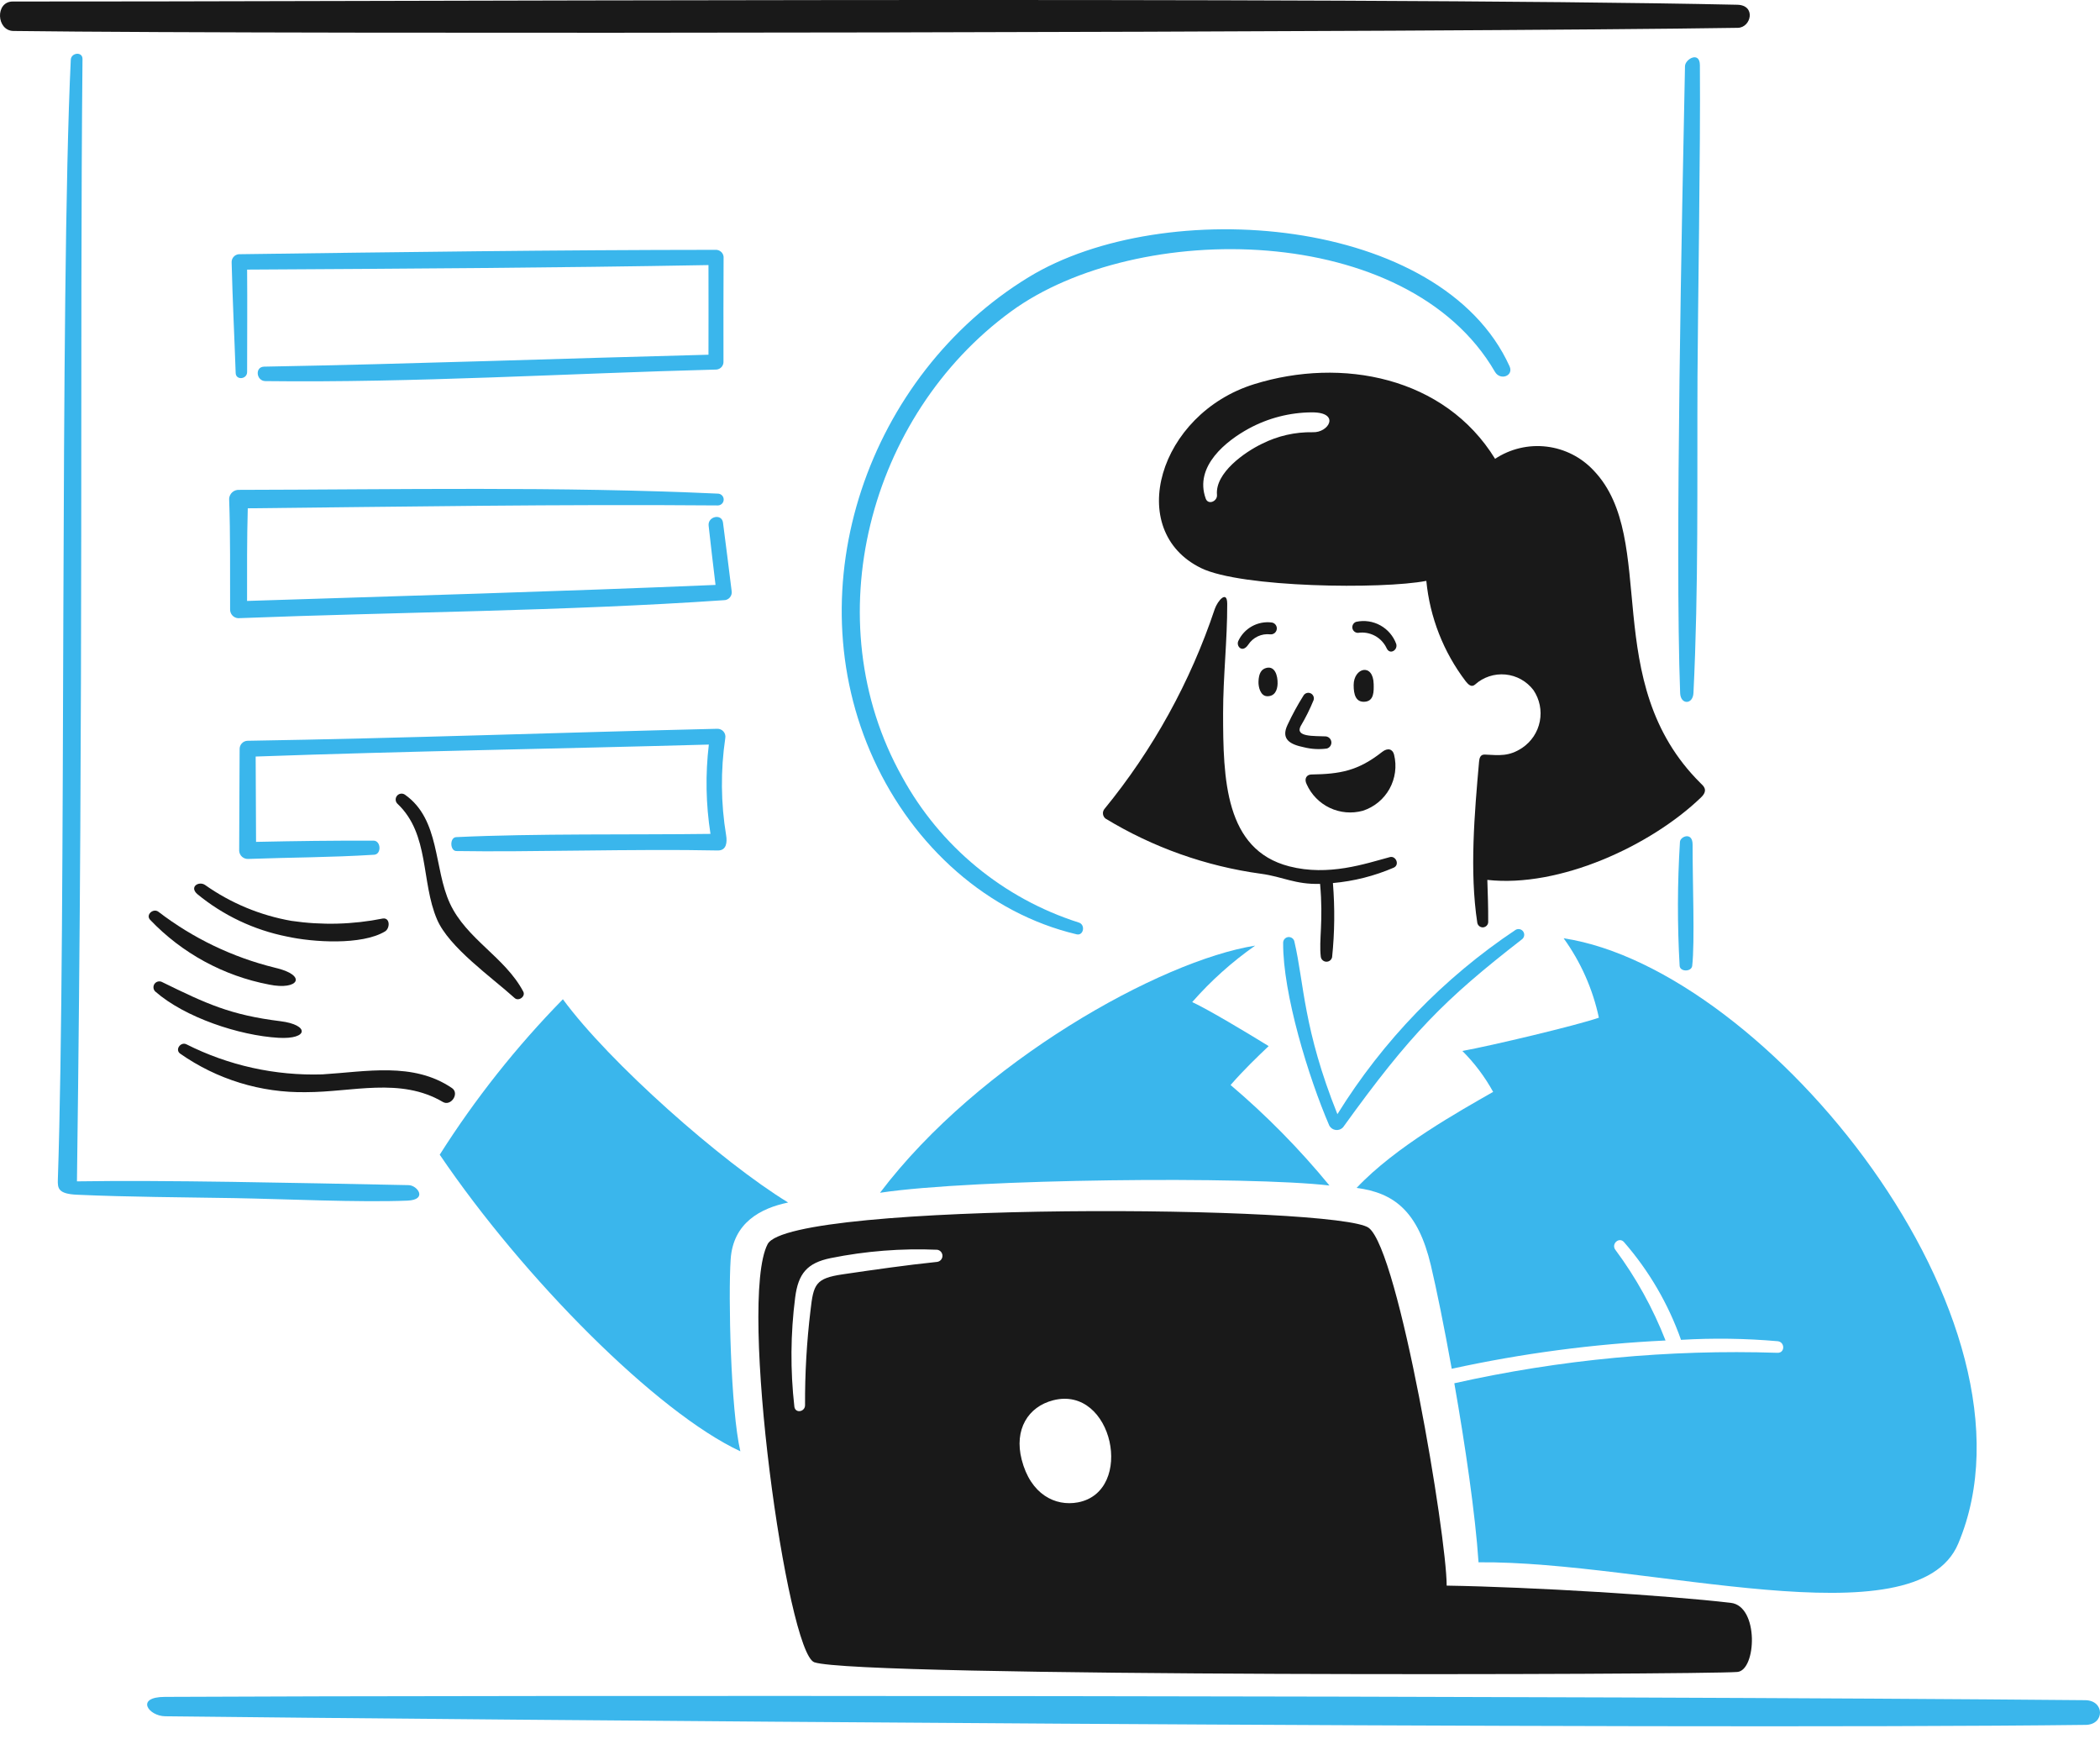 <svg width="157" height="130" viewBox="0 0 157 130" fill="none" xmlns="http://www.w3.org/2000/svg">
<path d="M129.923 2.08C108.962 2.41 22.606 2.59 1.006 2.315C-0.277 2.299 -0.374 0.113 0.953 0.113C23.219 0.14 100.19 -0.284 129.88 0.355C131.309 0.384 130.922 2.064 129.923 2.08Z" fill="#191919"/>
<path d="M104.203 64.858C102.756 65.482 101.22 65.871 99.651 66.011C99.801 67.855 99.782 69.709 99.591 71.549C99.57 71.648 99.516 71.737 99.436 71.8C99.356 71.862 99.257 71.894 99.155 71.891C99.054 71.887 98.957 71.848 98.882 71.78C98.806 71.711 98.758 71.619 98.745 71.519C98.594 70.26 98.946 68.897 98.692 66.073C96.809 66.124 95.927 65.54 94.272 65.316C90.158 64.754 86.203 63.35 82.655 61.194C82.549 61.112 82.48 60.993 82.462 60.862C82.443 60.73 82.478 60.597 82.557 60.49C86.198 56.045 88.998 50.972 90.819 45.522C91.034 44.906 91.746 44.079 91.749 45.139C91.758 47.857 91.441 50.574 91.441 53.296C91.441 58.236 91.572 63.521 96.385 64.762C99.337 65.522 102.084 64.559 103.911 64.071C104.345 63.951 104.667 64.633 104.203 64.858Z" fill="#191919"/>
<path d="M97.235 54.287C96.813 55.104 98.251 55.007 99.114 55.048C99.222 55.058 99.324 55.105 99.401 55.182C99.479 55.26 99.526 55.362 99.536 55.47C99.544 55.579 99.515 55.688 99.452 55.777C99.389 55.866 99.295 55.93 99.19 55.957C98.62 56.033 98.04 56 97.482 55.86C96.486 55.654 95.725 55.286 96.267 54.169C96.618 53.416 97.017 52.685 97.46 51.982C97.515 51.897 97.599 51.834 97.695 51.806C97.793 51.778 97.897 51.786 97.988 51.829C98.08 51.872 98.152 51.947 98.192 52.04C98.233 52.132 98.239 52.236 98.208 52.333C97.933 53.008 97.608 53.661 97.235 54.287Z" fill="#191919"/>
<path d="M102.698 51.139C102.708 51.657 102.746 52.44 101.985 52.46C101.371 52.477 101.199 51.934 101.202 51.209C101.205 49.902 102.666 49.538 102.698 51.139Z" fill="#191919"/>
<path d="M95.515 51.106C95.503 51.601 95.293 52.067 94.722 52.044C94.245 52.024 94.073 51.38 94.087 50.956C94.107 50.33 94.304 50.01 94.701 49.923C95.309 49.789 95.532 50.487 95.515 51.106Z" fill="#191919"/>
<path d="M94.964 47.419C94.644 47.382 94.322 47.435 94.031 47.572C93.741 47.709 93.495 47.924 93.319 48.194C92.879 48.846 92.407 48.31 92.574 47.924C92.789 47.454 93.149 47.066 93.601 46.816C94.053 46.566 94.574 46.467 95.086 46.534C95.201 46.554 95.303 46.617 95.372 46.711C95.44 46.804 95.47 46.921 95.454 47.036C95.438 47.151 95.378 47.255 95.287 47.327C95.195 47.398 95.079 47.432 94.964 47.419Z" fill="#191919"/>
<path d="M101.522 47.308C101.422 47.307 101.325 47.271 101.249 47.206C101.173 47.14 101.122 47.049 101.106 46.95C101.091 46.851 101.112 46.749 101.164 46.663C101.216 46.578 101.298 46.513 101.393 46.482C102.008 46.35 102.649 46.445 103.2 46.75C103.749 47.054 104.17 47.547 104.385 48.137C104.518 48.599 103.902 48.977 103.669 48.459C103.483 48.061 103.174 47.734 102.788 47.526C102.401 47.319 101.956 47.242 101.522 47.308Z" fill="#191919"/>
<path d="M97.686 58.618C98.033 59.397 98.647 60.027 99.418 60.392C100.189 60.757 101.065 60.833 101.888 60.607C102.736 60.333 103.449 59.748 103.882 58.969C104.315 58.19 104.437 57.276 104.223 56.411C104.124 56.008 103.764 55.868 103.33 56.21C101.518 57.638 100.177 57.861 98.035 57.896C97.687 57.902 97.484 58.214 97.686 58.618Z" fill="#191919"/>
<path d="M39.12 74.124C39.312 74.487 38.775 74.877 38.476 74.607C36.742 73.038 33.569 70.823 32.673 68.73C31.466 65.912 32.125 62.382 29.735 60.102C29.649 60.029 29.595 59.925 29.583 59.812C29.572 59.699 29.604 59.587 29.674 59.497C29.743 59.407 29.844 59.348 29.956 59.331C30.069 59.314 30.183 59.341 30.276 59.406C32.916 61.263 32.416 64.9 33.639 67.538C34.879 70.208 37.761 71.555 39.12 74.124Z" fill="#191919"/>
<path d="M21.458 70.011C18.994 69.522 16.69 68.432 14.751 66.836C14.129 66.287 14.874 65.846 15.328 66.152C17.257 67.515 19.464 68.432 21.79 68.838C24.061 69.173 26.372 69.114 28.623 68.662C29.177 68.588 29.165 69.399 28.784 69.628C27.048 70.671 23.406 70.44 21.458 70.011Z" fill="#191919"/>
<path d="M11.221 68.756C10.876 68.379 11.456 67.877 11.834 68.15C14.418 70.133 17.385 71.559 20.547 72.337C23.017 72.901 22.332 74.057 20.115 73.6C16.718 72.952 13.608 71.259 11.221 68.756Z" fill="#191919"/>
<path d="M20.818 77.579C17.883 77.409 13.819 76.056 11.616 74.125C11.538 74.055 11.489 73.959 11.476 73.855C11.463 73.751 11.488 73.645 11.545 73.558C11.603 73.47 11.69 73.407 11.791 73.378C11.892 73.349 12 73.357 12.095 73.401C15.444 75.042 17.229 75.875 20.971 76.339C23.144 76.61 23.08 77.71 20.818 77.579Z" fill="#191919"/>
<path d="M33.788 81.335C34.378 81.738 33.708 82.729 33.106 82.373C29.932 80.504 26.318 81.648 22.87 81.643C19.509 81.7 16.216 80.69 13.464 78.758C13.067 78.461 13.505 77.867 13.924 78.059C17.075 79.65 20.574 80.425 24.102 80.313C27.36 80.116 30.891 79.363 33.788 81.335Z" fill="#191919"/>
<path d="M155.933 128.941C123.708 129.333 31.954 128.526 12.356 128.297C11.093 128.282 10.092 126.857 12.32 126.848C37.52 126.718 118.405 126.749 155.887 127.094C157.362 127.103 157.366 128.923 155.933 128.941Z" fill="#3AB6EC"/>
<path d="M93.837 70.689C86.752 71.816 73.181 79.391 65.791 89.164C72.795 88.104 93.455 87.923 99.392 88.62C97.159 85.899 94.685 83.385 92.001 81.108C93.031 79.926 94.001 79.008 94.848 78.199C93.152 77.153 90.363 75.483 89.132 74.908C90.527 73.319 92.106 71.902 93.837 70.689Z" fill="#3AB6EC"/>
<path d="M109.329 78.562C110.237 79.468 111.012 80.498 111.63 81.622C109.146 83.045 104.329 85.711 101.422 88.801C104.198 89.164 106.011 90.512 106.977 94.598C107.392 96.35 107.966 99.163 108.534 102.32C113.794 101.17 119.141 100.463 124.519 100.206C123.575 97.789 122.314 95.509 120.768 93.427C120.437 92.988 121.051 92.43 121.418 92.856C123.285 95 124.73 97.477 125.676 100.158C128.086 100.015 130.502 100.05 132.906 100.26C133.453 100.322 133.46 101.141 132.893 101.127C124.774 100.862 116.654 101.628 108.728 103.404C109.537 108.019 110.298 113.176 110.538 116.787C123.017 116.665 143.263 122.832 146.4 115.393C153.428 98.734 132.085 72.441 116.9 70.139C118.181 71.913 119.079 73.935 119.535 76.076C117.871 76.653 111.511 78.168 109.329 78.562Z" fill="#3AB6EC"/>
<path d="M99.987 83.288C97.434 76.919 97.503 73.529 96.776 70.406C96.759 70.299 96.702 70.201 96.615 70.135C96.529 70.069 96.42 70.038 96.312 70.049C96.203 70.06 96.104 70.113 96.033 70.195C95.962 70.279 95.925 70.385 95.931 70.494C95.905 74.263 97.825 80.541 99.385 84.15C99.434 84.238 99.504 84.312 99.587 84.368C99.671 84.423 99.766 84.458 99.866 84.47C99.966 84.482 100.067 84.47 100.161 84.436C100.256 84.401 100.34 84.344 100.409 84.27C105.459 77.257 107.982 74.724 113.774 70.225C113.864 70.161 113.926 70.065 113.946 69.957C113.967 69.849 113.945 69.736 113.884 69.644C113.824 69.551 113.73 69.486 113.623 69.461C113.515 69.437 113.402 69.454 113.307 69.511C107.933 73.098 103.391 77.796 99.987 83.288Z" fill="#3AB6EC"/>
<path d="M58.924 89.892C53.957 86.862 45.536 79.411 42.083 74.697C38.614 78.236 35.527 82.131 32.875 86.317C39.16 95.586 49.113 105.585 55.35 108.49C54.626 105.4 54.441 96.858 54.626 94.132C54.81 91.406 56.865 90.316 58.924 89.892Z" fill="#3AB6EC"/>
<path d="M30.459 89.751C32 89.686 31.208 88.606 30.551 88.593C21.775 88.42 12.37 88.206 5.753 88.31C6.264 50.076 5.958 25.952 6.168 4.409C6.173 3.838 5.317 3.926 5.292 4.469C4.456 21.983 4.97 69.148 4.325 88.179C4.303 88.831 4.348 89.248 5.759 89.31C9.709 89.487 13.559 89.494 17.533 89.563C21.184 89.627 26.921 89.898 30.459 89.751Z" fill="#3AB6EC"/>
<path d="M126.606 51.802C126.993 43.952 126.872 35.998 126.908 28.131C126.929 23.481 127.14 10.995 127.087 4.867C127.078 3.806 125.984 4.411 125.973 4.948C125.761 15.352 125.213 41.332 125.611 51.814C125.645 52.696 126.567 52.683 126.606 51.802Z" fill="#3AB6EC"/>
<path d="M18.475 27.809C18.475 25.257 18.497 22.707 18.475 20.154C29.97 20.088 41.473 20.023 52.967 19.815C52.977 22.049 52.967 24.282 52.967 26.516C41.988 26.797 30.76 27.21 19.748 27.408C19.038 27.421 19.154 28.48 19.84 28.489C30.959 28.623 42.42 27.914 53.574 27.625C53.722 27.61 53.858 27.538 53.954 27.425C54.05 27.311 54.098 27.165 54.088 27.017C54.088 24.409 54.079 21.801 54.097 19.193C54.081 19.044 54.009 18.907 53.894 18.811C53.78 18.715 53.633 18.666 53.483 18.676C41.607 18.683 29.723 18.845 17.846 19.004C17.694 19.02 17.554 19.093 17.456 19.21C17.357 19.327 17.308 19.477 17.318 19.629C17.384 22.383 17.524 25.13 17.619 27.882C17.633 28.442 18.474 28.363 18.475 27.809Z" fill="#3AB6EC"/>
<path d="M17.805 46.212C29.811 45.744 42.172 45.689 54.105 44.867C54.192 44.869 54.279 44.852 54.359 44.816C54.439 44.78 54.51 44.727 54.566 44.661C54.623 44.594 54.664 44.516 54.687 44.432C54.71 44.347 54.713 44.259 54.698 44.173C54.487 42.471 54.275 40.769 54.053 39.069C53.961 38.362 52.901 38.604 52.979 39.297C53.14 40.775 53.318 42.251 53.494 43.725C41.837 44.217 30.078 44.55 18.471 44.922C18.471 42.613 18.459 40.302 18.524 37.998C30.259 37.876 41.792 37.686 53.656 37.783C53.77 37.785 53.881 37.742 53.965 37.664C54.048 37.586 54.098 37.478 54.104 37.364C54.109 37.249 54.071 37.137 53.995 37.051C53.92 36.965 53.814 36.911 53.7 36.902C41.791 36.354 29.831 36.595 17.872 36.619C17.779 36.614 17.686 36.628 17.599 36.659C17.511 36.69 17.431 36.738 17.362 36.8C17.293 36.862 17.237 36.938 17.198 37.022C17.158 37.105 17.135 37.196 17.131 37.289C17.23 40.037 17.193 42.795 17.203 45.546C17.197 45.713 17.256 45.877 17.368 46.001C17.481 46.126 17.637 46.202 17.805 46.212Z" fill="#3AB6EC"/>
<path d="M53.117 62.336C47.352 62.413 40.018 62.298 34.105 62.578C33.609 62.6 33.632 63.61 34.117 63.618C39.442 63.709 47.5 63.446 53.655 63.576C54.335 63.59 54.367 62.932 54.287 62.442C53.889 60.039 53.868 57.589 54.223 55.18C54.24 55.093 54.236 55.003 54.214 54.918C54.191 54.833 54.149 54.753 54.092 54.686C54.035 54.619 53.963 54.565 53.882 54.53C53.801 54.493 53.713 54.476 53.625 54.479C41.912 54.756 30.196 55.188 18.483 55.376C18.326 55.387 18.179 55.458 18.073 55.576C17.967 55.692 17.91 55.846 17.915 56.004C17.894 58.538 17.899 61.076 17.881 63.607C17.892 63.774 17.968 63.93 18.091 64.042C18.215 64.154 18.378 64.214 18.545 64.209C21.926 64.085 24.589 64.103 27.971 63.895C28.535 63.86 28.487 62.843 27.928 62.841C24.758 62.833 22.313 62.867 19.143 62.933C19.131 60.807 19.128 58.681 19.114 56.554C30.404 56.151 41.702 55.974 52.994 55.659C52.73 57.88 52.771 60.126 53.117 62.336Z" fill="#3AB6EC"/>
<path d="M80.488 69.843C81.02 69.969 81.165 69.113 80.649 68.962C75.01 67.165 70.281 63.266 67.445 58.073C60.898 46.381 64.948 31.058 75.584 23.285C85.004 16.401 105.24 16.541 111.765 27.794C112.159 28.474 113.185 28.103 112.856 27.379C107.755 16.135 87.05 14.525 76.897 20.724C64.941 28.027 59.396 43.82 65.319 56.765C68.298 63.276 73.831 68.266 80.488 69.843Z" fill="#3AB6EC"/>
<path d="M126.512 72.2C126.716 70.464 126.534 65.839 126.542 63.133C126.542 62.162 125.631 62.519 125.597 62.925C125.404 66.014 125.396 69.111 125.573 72.201C125.609 72.662 126.459 72.655 126.512 72.2Z" fill="#3AB6EC"/>
<path d="M129.399 119.818C124.593 119.255 114.627 118.637 108.156 118.53C108.156 114.814 104.602 93.571 102.34 91.794C100.174 90.092 59.087 89.775 57.391 93.001C55.16 97.249 58.846 123.566 60.882 124.261C64.193 125.388 127.135 125.201 129.881 124.985C131.317 124.877 131.521 120.065 129.399 119.818ZM70.074 94.329C67.687 94.578 65.404 94.908 63.024 95.257C60.964 95.558 60.818 95.99 60.594 97.968C60.311 100.315 60.175 102.679 60.187 105.044C60.187 105.547 59.455 105.679 59.388 105.15C59.08 102.436 59.101 99.694 59.449 96.986C59.68 95.207 60.335 94.409 62.106 94.047C64.725 93.518 67.399 93.309 70.068 93.423C70.177 93.438 70.276 93.493 70.348 93.575C70.419 93.658 70.46 93.764 70.46 93.873C70.461 93.982 70.422 94.089 70.352 94.172C70.281 94.256 70.182 94.311 70.074 94.329ZM80.594 112.306C78.891 112.629 77.046 111.707 76.382 109.11C75.804 106.856 76.865 105.154 78.738 104.675C83.222 103.529 84.861 111.491 80.594 112.306Z" fill="#191919"/>
<path d="M127.146 58.554C119.489 50.967 124.054 40.331 119.157 35.184C118.231 34.185 116.98 33.548 115.628 33.386C114.276 33.224 112.911 33.547 111.775 34.298C108.003 28.164 100.309 26.679 93.758 28.72C86.619 30.945 84.062 39.66 89.792 42.465C92.795 43.935 103.339 44.06 106.635 43.422C106.899 46.151 107.92 48.752 109.582 50.933C109.753 51.138 109.992 51.422 110.275 51.174C110.581 50.898 110.942 50.689 111.333 50.559C111.725 50.43 112.139 50.383 112.55 50.422C112.96 50.461 113.359 50.584 113.719 50.785C114.08 50.986 114.394 51.26 114.643 51.588C114.873 51.927 115.032 52.307 115.114 52.708C115.196 53.109 115.197 53.521 115.119 53.922C115.041 54.324 114.884 54.706 114.658 55.046C114.431 55.386 114.14 55.678 113.801 55.907C112.816 56.557 112.114 56.463 111.011 56.407C110.665 56.39 110.601 56.679 110.577 56.943C110.237 60.779 109.859 65.155 110.444 68.97C110.46 69.076 110.516 69.172 110.6 69.237C110.685 69.302 110.792 69.333 110.898 69.321C111.004 69.308 111.101 69.255 111.169 69.172C111.237 69.089 111.27 68.983 111.26 68.877C111.268 67.843 111.229 66.809 111.196 65.775C116.586 66.378 123.411 63.225 127.162 59.62C127.757 59.056 127.331 58.738 127.146 58.554ZM98.145 32.31C96.831 32.286 95.531 32.582 94.356 33.171C93.051 33.797 90.835 35.354 90.984 36.987C91.028 37.477 90.324 37.776 90.142 37.271C89.26 34.838 91.715 32.937 93.35 32.044C94.808 31.249 96.441 30.83 98.1 30.825C100.225 30.827 99.348 32.361 98.145 32.31Z" fill="#191919"/>
</svg>
